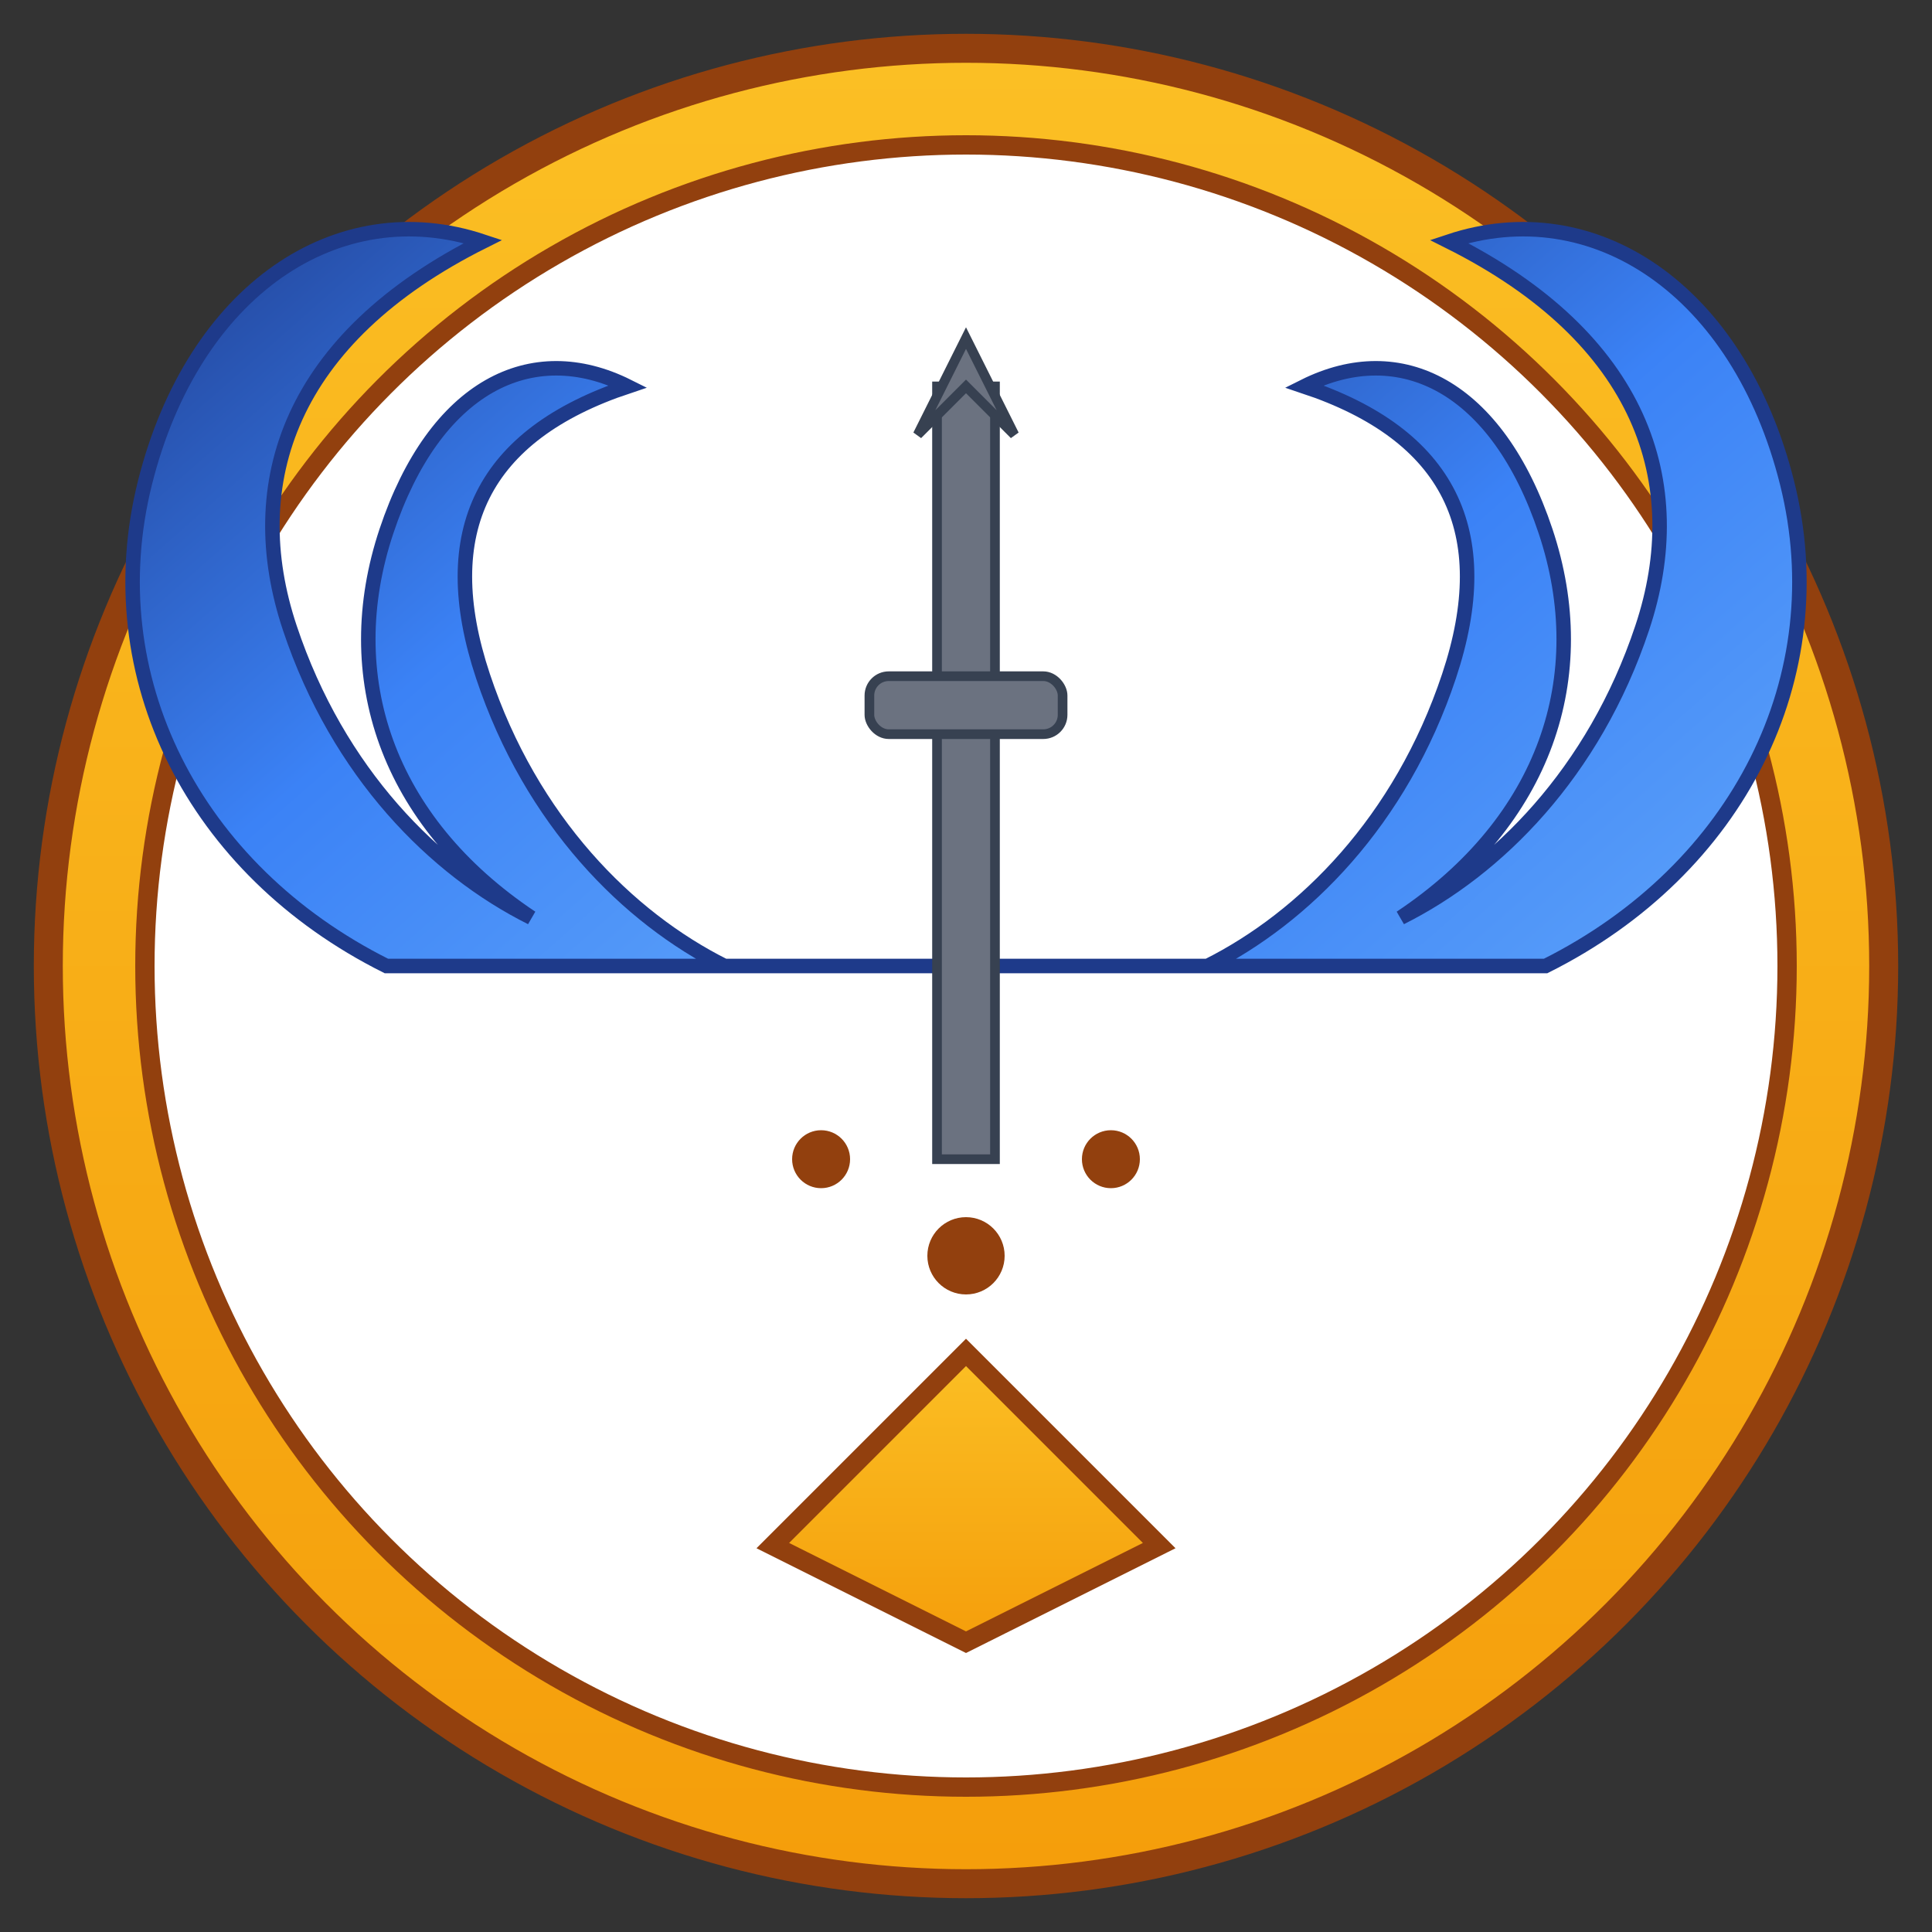 <?xml version="1.0" encoding="UTF-8"?>
<svg width="200" height="200" viewBox="0 0 200 200" xmlns="http://www.w3.org/2000/svg">
  <rect x="0" y="0" width="200" height="200" fill="#333333" stroke="none"/>
  <!-- Survey Corps Wings of Freedom Logo -->
  <defs>
    <linearGradient id="wingGradient" x1="0%" y1="0%" x2="100%" y2="100%">
      <stop offset="0%" style="stop-color:#1e3a8a;stop-opacity:1" />
      <stop offset="50%" style="stop-color:#3b82f6;stop-opacity:1" />
      <stop offset="100%" style="stop-color:#60a5fa;stop-opacity:1" />
    </linearGradient>
    <linearGradient id="shieldGradient" x1="0%" y1="0%" x2="0%" y2="100%">
      <stop offset="0%" style="stop-color:#fbbf24;stop-opacity:1" />
      <stop offset="100%" style="stop-color:#f59e0b;stop-opacity:1" />
    </linearGradient>
  </defs>
  
  <!-- Outer Shield -->
  <circle cx="100" cy="100" r="95" fill="url(#shieldGradient)" stroke="#92400e" stroke-width="3"/>
  <circle cx="100" cy="100" r="85" fill="#ffffff" stroke="#92400e" stroke-width="2"/>
  
  <!-- Left Wing -->
  <path d="M 40,100 
           C 20,90 10,70 15,50 
           C 20,30 35,20 50,25
           C 30,35 25,50 30,65
           C 35,80 45,90 55,95
           C 40,85 35,70 40,55
           C 45,40 55,35 65,40
           C 50,45 45,55 50,70
           C 55,85 65,95 75,100
           L 100,100 Z" 
        fill="url(#wingGradient)" 
        stroke="#1e3a8a" 
        stroke-width="1.5"/>
  
  <!-- Right Wing (mirrored) -->
  <path d="M 160,100 
           C 180,90 190,70 185,50 
           C 180,30 165,20 150,25
           C 170,35 175,50 170,65
           C 165,80 155,90 145,95
           C 160,85 165,70 160,55
           C 155,40 145,35 135,40
           C 150,45 155,55 150,70
           C 145,85 135,95 125,100
           L 100,100 Z" 
        fill="url(#wingGradient)" 
        stroke="#1e3a8a" 
        stroke-width="1.5"/>
  
  <!-- Center Sword -->
  <rect x="97" y="40" width="6" height="80" fill="#6b7280" stroke="#374151" stroke-width="1"/>
  <path d="M 100,35 L 95,45 L 100,40 L 105,45 Z" fill="#6b7280" stroke="#374151" stroke-width="1"/>
  <rect x="90" y="70" width="20" height="6" rx="2" fill="#6b7280" stroke="#374151" stroke-width="1"/>
  
  <!-- Bottom Shield Details -->
  <path d="M 100,140 L 80,160 L 100,170 L 120,160 Z" fill="url(#shieldGradient)" stroke="#92400e" stroke-width="2"/>
  
  <!-- Decorative Elements -->
  <circle cx="100" cy="130" r="4" fill="#92400e"/>
  <circle cx="85" cy="120" r="3" fill="#92400e"/>
  <circle cx="115" cy="120" r="3" fill="#92400e"/>
</svg>
